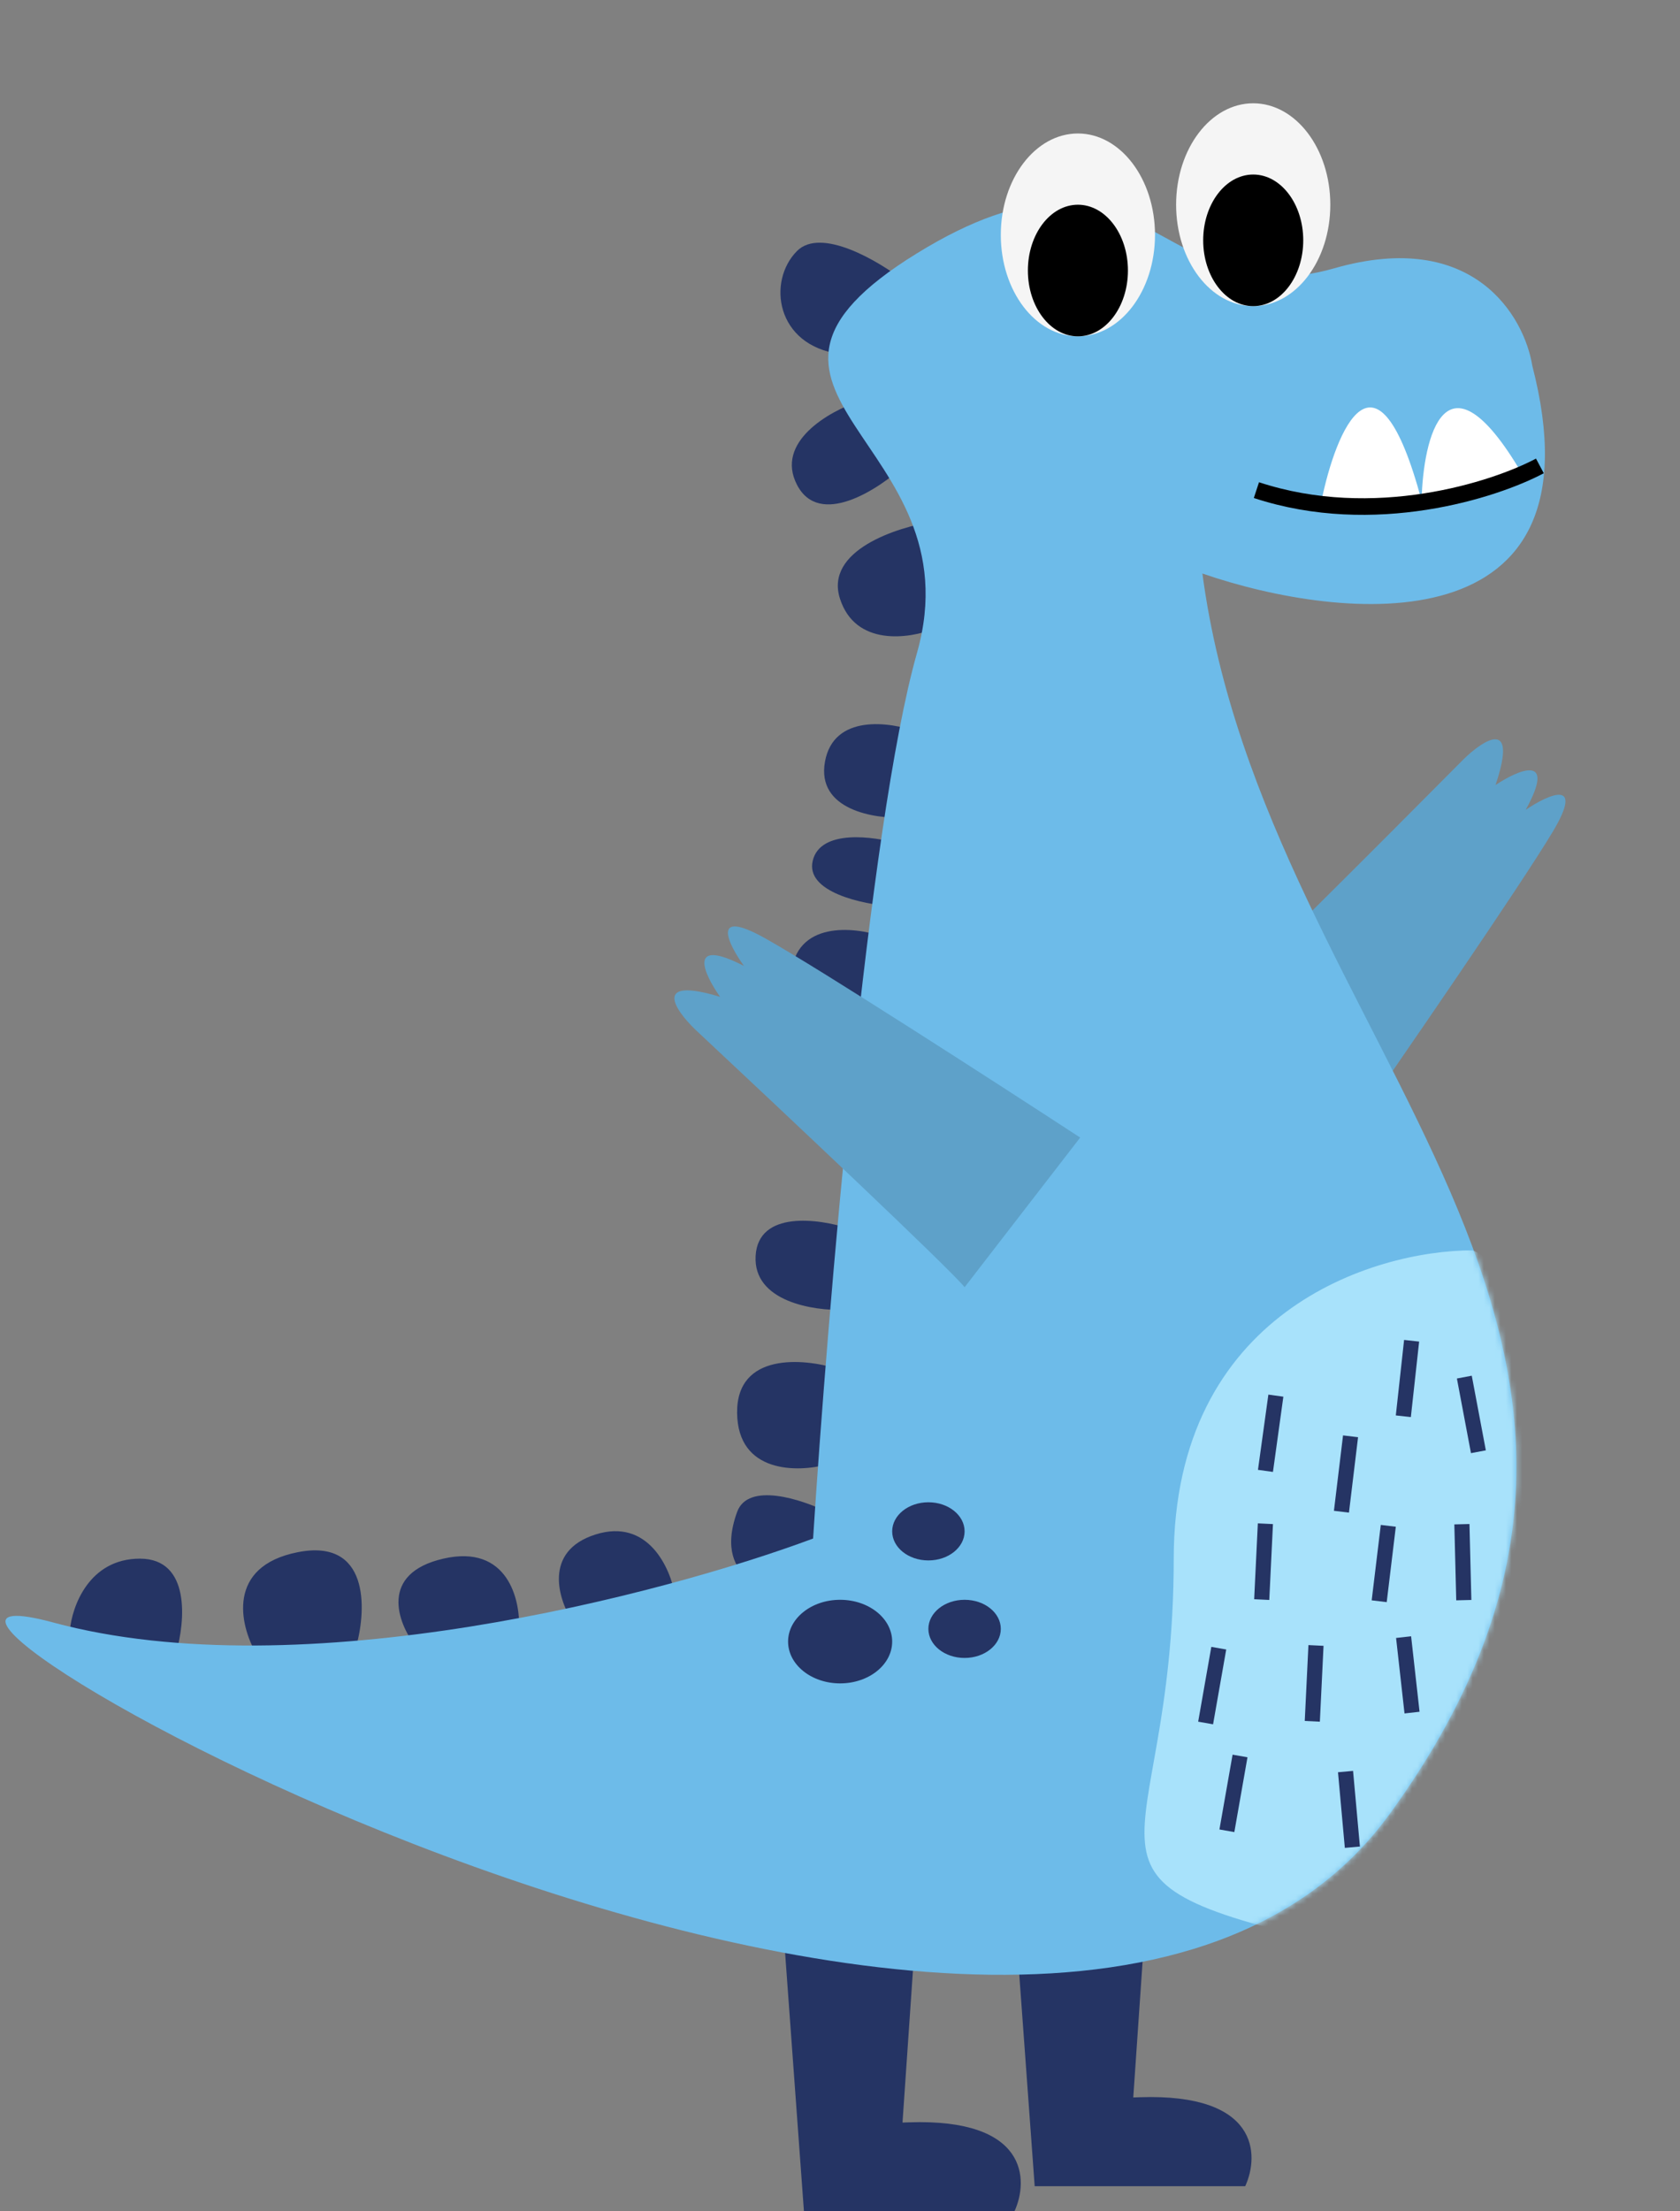 <svg width="304" height="400" viewBox="0 0 304 400" fill="none" xmlns="http://www.w3.org/2000/svg">
<rect x="0" y="0" width="304" height="400" fill="#808080" stroke="none"/>
<g clip-path="url(#clip0_501_18074)">
<path d="M264.885 137.292C250.093 152.202 219.769 182.549 216.802 184.664L243.243 206.374C253.361 191.835 275.068 160.303 280.953 150.487C286.839 140.67 280.158 143.729 276.082 146.486C281.733 136.233 274.795 139.224 270.619 142.001C274.739 129.759 268.513 133.761 264.885 137.292Z" fill="#5EA1C9"/>
<path fill-rule="evenodd" clip-rule="evenodd" d="M147.237 399.999H145.474L141.011 338.8H166.412L163.311 383.944C163.694 383.931 164.085 383.917 164.483 383.904C186.005 383.168 186.174 394.328 183.568 400H147.237L147.237 399.999Z" fill="#253464"/>
<path fill-rule="evenodd" clip-rule="evenodd" d="M188.993 395.46H187.23L182.767 334.26H208.168L205.067 379.404C205.45 379.391 205.841 379.378 206.238 379.364C227.761 378.629 227.93 389.788 225.324 395.46H188.993L188.993 395.46Z" fill="#253464"/>
<path d="M144.229 45.396C148.578 41.048 158.983 47.208 163.642 50.831L181.098 100.769L169.078 294.904L46.288 316.308L12.644 294.904C13.032 290.584 16.11 281.942 25.315 281.942C34.52 281.942 33.52 293.302 31.869 298.982H46.288C43.423 293.982 40.928 283.34 53.861 280.777C66.794 278.214 66.338 290.972 64.493 297.672H75.125C71.969 293.545 68.571 284.622 80.222 281.942C91.874 279.262 94.204 289.37 93.912 294.759L103.671 293.448C101.049 289.418 98.194 280.602 107.749 277.573C117.303 274.543 121.342 283.69 122.167 288.642C127.022 288.108 136.382 286.69 134.984 285.292C133.236 283.544 130.906 280.34 133.382 273.495C135.362 268.019 145.082 271.213 149.694 273.495V264.902C144.305 266.358 133.498 266.533 133.382 255.581C133.265 244.628 145.373 245.677 151.441 247.57L152.752 236.938C147.218 237.133 136.265 235.453 136.731 227.18C137.198 218.908 148.189 220.432 153.626 222.229L155.228 205.334C150.47 205.431 141.101 203.965 141.683 197.324C142.266 190.682 151.538 192.129 156.102 193.683L157.704 184.653C152.509 185.963 142.324 186.138 143.14 176.351C143.955 166.564 154.451 167.612 159.597 169.36L161.491 163.971C156.102 163.583 145.674 161.379 147.072 155.67C148.47 149.96 158.044 151.252 162.656 152.611L163.642 147.895C158.206 148.154 147.724 146.497 149.277 137.8C150.83 129.104 161.054 130.553 165.972 132.365L169.078 113.729C164.548 115.541 154.79 116.99 151.994 108.293C149.199 99.596 162.218 95.351 169.078 94.316L163.642 84.221C158.854 88.622 148.267 95.481 144.229 87.716C140.192 79.951 150.053 74.386 155.489 72.574L151.994 64.032C140.347 62.479 138.794 50.831 144.229 45.396Z" fill="#253464"/>
<path d="M241.432 48.533C266.664 41.301 275.839 57.272 277.273 66.162C290.508 117.283 242.989 112.517 217.576 103.744C228.964 189.353 314.47 241.44 251.431 328.173C188.392 414.906 -46.571 278.301 9.591 293.48C54.521 305.622 120.005 288.42 147.131 278.301C149.728 237.815 157.124 149.097 165.928 118.118C176.933 79.396 124.831 71.134 165.928 45.821C207.026 20.508 209.893 57.574 241.432 48.533Z" fill="#6DBBE9"/>
<ellipse cx="195.048" cy="42.491" rx="13.951" ry="18.346" fill="#F5F5F5"/>
<ellipse cx="195.05" cy="48.934" rx="9.052" ry="11.903" fill="black"/>
<ellipse cx="226.771" cy="37.03" rx="13.951" ry="18.346" fill="#F5F5F5"/>
<ellipse cx="226.772" cy="43.472" rx="9.052" ry="11.903" fill="black"/>
<path d="M257.239 90.553C249.056 60.034 241.758 77.837 239.132 90.553C254.612 93.428 269.725 88.434 275.345 85.577C261.523 62.135 257.515 79.127 257.239 90.553Z" fill="white"/>
<path d="M278.645 84.279C270.409 88.658 248.619 95.664 227.352 88.658" stroke="black" stroke-width="3"/>
<mask id="mask0_501_18074" style="mask-type:alpha" maskUnits="userSpaceOnUse" x="0" y="36" width="280" height="322">
<path d="M241.432 48.533C266.664 41.301 275.839 57.272 277.273 66.162C290.508 117.283 242.989 112.517 217.576 103.744C228.964 189.353 314.47 241.44 251.431 328.173C188.392 414.906 -46.571 278.301 9.591 293.48C54.521 305.622 120.005 288.42 147.131 278.301C149.728 237.815 157.124 149.097 165.928 118.118C176.933 79.396 124.831 71.134 165.928 45.821C207.026 20.508 209.893 57.574 241.432 48.533Z" fill="#6DBBE9"/>
</mask>
<g mask="url(#mask0_501_18074)">
<path d="M212.387 282.043C212.387 237.346 248.445 226.172 266.475 226.172C289.061 235.087 299.76 364.661 243.888 352.179C188.017 339.698 212.387 337.914 212.387 282.043Z" fill="#A8E2FB"/>
</g>
<rect x="263.629" y="249.355" width="2.738" height="13.739" transform="rotate(-10.683 263.629 249.355)" fill="#253464"/>
<rect x="249.857" y="275.84" width="2.738" height="13.739" transform="rotate(6.887 249.857 275.84)" fill="#253464"/>
<rect x="254.074" y="242.377" width="2.738" height="13.739" transform="rotate(6.263 254.074 242.377)" fill="#253464"/>
<rect x="243.025" y="259.646" width="2.738" height="13.739" transform="rotate(6.887 243.025 259.646)" fill="#253464"/>
<rect x="263.166" y="275.746" width="2.738" height="13.739" transform="rotate(-1.434 263.166 275.746)" fill="#253464"/>
<rect x="229.515" y="252.267" width="2.738" height="13.739" transform="rotate(7.877 229.515 252.267)" fill="#253464"/>
<rect x="227.609" y="275.556" width="2.738" height="13.739" transform="rotate(2.772 227.609 275.556)" fill="#253464"/>
<rect x="236.763" y="297.576" width="2.738" height="13.739" transform="rotate(2.772 236.763 297.576)" fill="#253464"/>
<rect x="252.623" y="296.287" width="2.738" height="13.739" transform="rotate(-6.384 252.623 296.287)" fill="#253464"/>
<rect x="223.038" y="317.397" width="2.738" height="13.739" transform="rotate(9.971 223.038 317.397)" fill="#253464"/>
<rect x="219.191" y="297.899" width="2.738" height="13.739" transform="rotate(9.971 219.191 297.899)" fill="#253464"/>
<rect x="242.113" y="320.578" width="2.738" height="13.739" transform="rotate(-5.172 242.113 320.578)" fill="#253464"/>
<ellipse cx="152.023" cy="296.943" rx="9.418" ry="7.56" fill="#253464"/>
<ellipse cx="167.994" cy="277.003" rx="6.552" ry="5.26" fill="#253464"/>
<ellipse cx="174.545" cy="294.643" rx="6.552" ry="5.26" fill="#253464"/>
<path d="M125.767 186.192C141.109 200.534 172.344 229.944 174.546 232.846L195.461 205.772C180.628 196.091 148.465 175.33 138.478 169.739C128.49 164.147 131.747 170.735 134.624 174.727C124.207 169.383 127.403 176.229 130.303 180.32C117.944 176.566 122.129 182.67 125.767 186.192Z" fill="#5EA1C9"/>
</g>
<defs>
<clipPath id="clip0_501_18074">
<rect width="303" height="400" fill="white" transform="translate(0.993)"/>
</clipPath>
</defs>
</svg>
